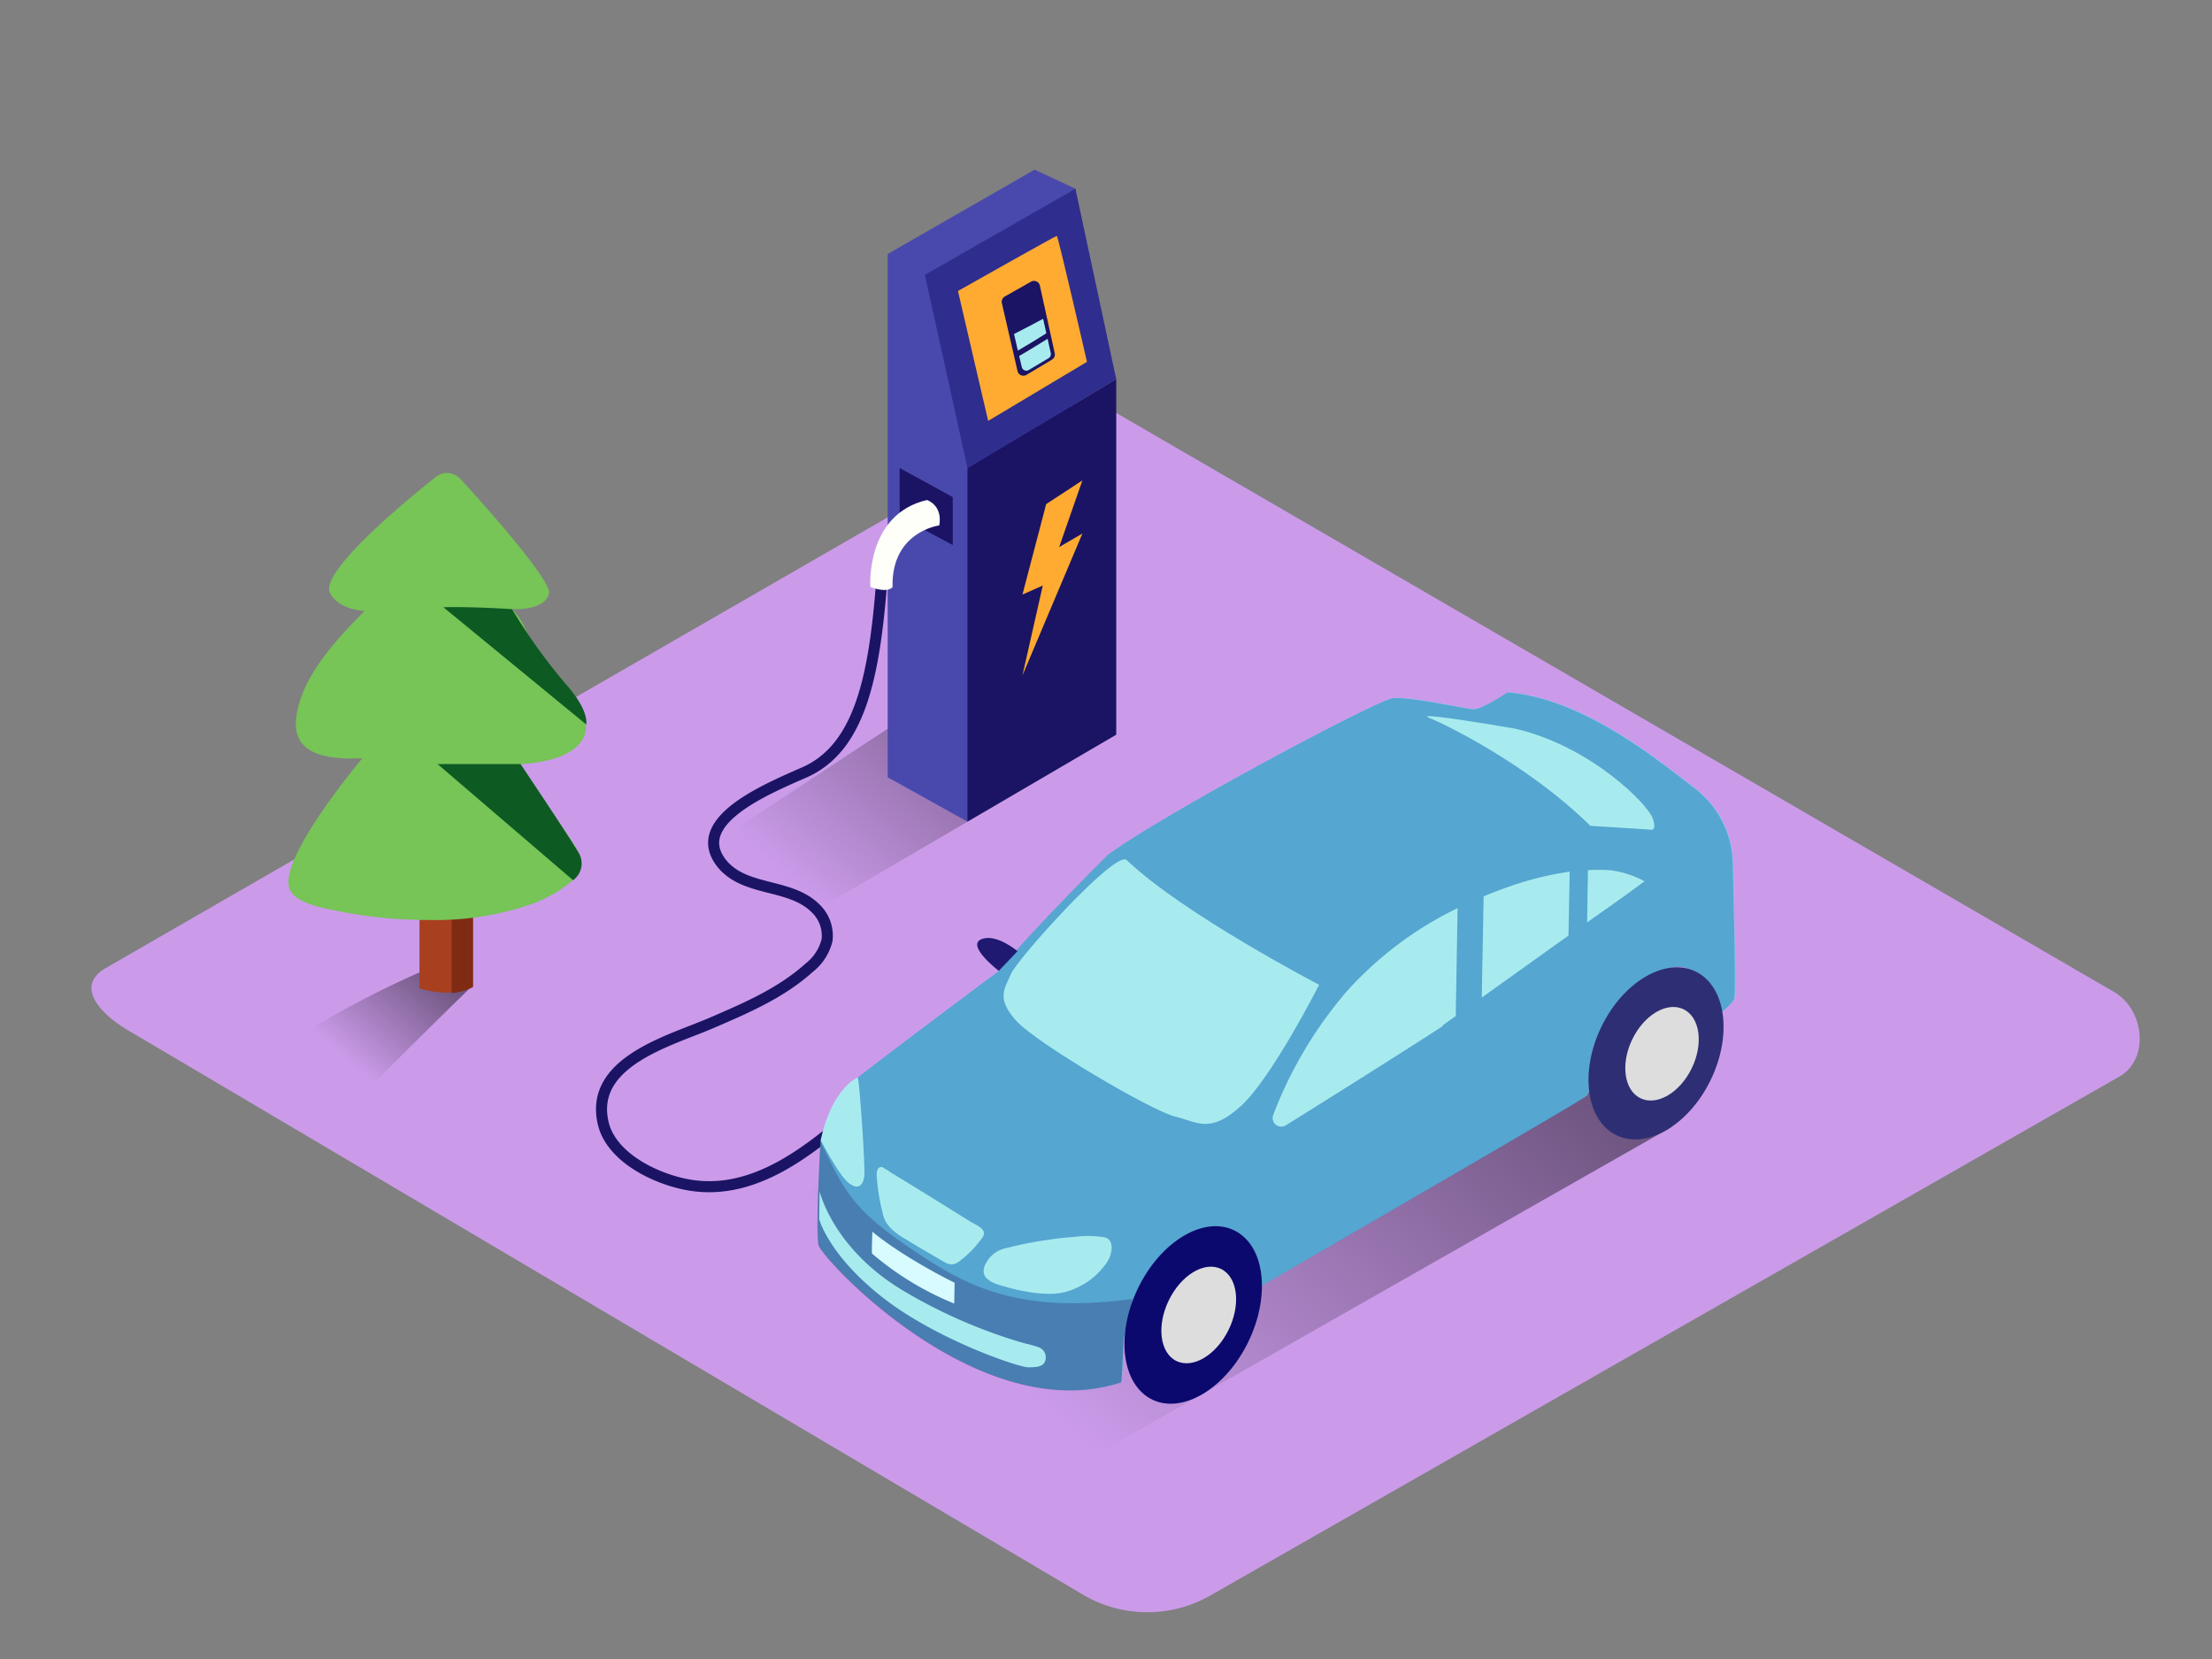 <svg id="Layer_2" data-name="Layer 2" xmlns="http://www.w3.org/2000/svg" xmlns:xlink="http://www.w3.org/1999/xlink" viewBox="0 0 400 300"><rect x="0" y="0" width="400" height="300" fill="#808080" stroke="none"/><defs><linearGradient id="linear-gradient" x1="146.14" y1="162.29" x2="199.98" y2="100.59" gradientUnits="userSpaceOnUse"><stop offset="0" stop-color="#cb9bea"/><stop offset="1" stop-color="#43344e"/></linearGradient><linearGradient id="linear-gradient-2" x1="183.35" y1="250.08" x2="287.65" y2="130.54" xlink:href="#linear-gradient"/><linearGradient id="linear-gradient-3" x1="62.03" y1="191.1" x2="83.95" y2="165.97" xlink:href="#linear-gradient"/></defs><title>PP</title><path d="M196.24,288.6,23.74,186.65c-5.49-3.08-10.2-8.15-4.85-11.46L192,75.41c2.6-1.61,6.54-2.66,9.18-1.13L382.28,179.37c5.49,3.19,6.48,12.1,1,15.29L219,288.44A22.94,22.94,0,0,1,196.24,288.6Z" fill="#cb9bea"/><polyline points="201.85 132.84 137.59 170.45 118.83 159.21 184.01 116.33" fill="url(#linear-gradient)"/><polyline points="302.29 203.79 180.37 273.17 118.83 233.99 244.06 150" fill="url(#linear-gradient-2)"/><path d="M169.7,186.08c-3.55,5.84-10.58,11-15.66,15.36-7.95,6.88-17.55,14.5-28.75,12.95-6-.83-14.7-4.81-16.21-11.28-2.59-11.1,12-14.87,19.53-18.11,6.24-2.69,12.6-5.4,17.71-10a9.08,9.08,0,0,0,3.24-5,6.84,6.84,0,0,0-2.14-5.8c-4.63-4.57-12.9-2.89-17-8.19-5.75-7.52,8-13.24,15-16.32,10.11-4.42,12.66-17.39,14-34.27" fill="none" stroke="#1b1464" stroke-miterlimit="10" stroke-width="2"/><path d="M148.41,206.16l6.71-11.31c7.35-5.74,25.51-19.26,25.51-19.26,5.25-6.6,19.71-21,19.71-21,10.28-7.56,48.67-28,51.56-28.35s12.95,1.89,14.5,2,6.25-3.06,6.25-3.06c13.94,1.15,27.57,12.58,34.08,17.53a17.53,17.53,0,0,1,6.62,12.69s.69,23.88.29,25.14-4.26,4-4.26,4,.13-13.46-9.61-8.69S287.92,197.23,287,198.11,238.51,226.49,228,232.59c.1-3-.28-6.06-2.53-8.21-2.62-2.5-6.48-2.17-9.58-.91a16.77,16.77,0,0,0-7.78,6.17c-2.8,3.45-4.15,8-4.82,12.31-.08.54-.37,8-.49,8-25.68,8.41-54.14-22.42-54.71-24.83S148.41,206.16,148.41,206.16Z" fill="#68e1fd"/><path d="M148.36,206.19l6.71-11.31c7.35-5.74,25.51-19.26,25.51-19.26,5.25-6.6,19.71-21,19.71-21,10.28-7.56,48.67-28,51.56-28.35s12.95,1.89,14.5,2,6.25-3.06,6.25-3.06c13.94,1.15,27.57,12.58,34.08,17.53a17.53,17.53,0,0,1,6.62,12.69s.69,23.88.29,25.14-4.26,4-4.26,4,.13-13.46-9.61-8.69S287.88,197.26,287,198.14s-48.51,28.39-59.05,34.49c.1-3-.28-6.06-2.53-8.21-2.62-2.5-6.48-2.17-9.58-.91a16.77,16.77,0,0,0-7.78,6.17c-2.8,3.45-4.15,8-4.82,12.31-.08.54-.37,8-.49,8C177,258.41,148.57,227.59,148,225.18S148.36,206.19,148.36,206.19Z" fill="#2e2e75" opacity="0.33"/><path d="M168.63,228.36c9.6,6.09,19.47,8.76,36.2,6.53-.3,1.19-1.4,5.89-1.59,7.07-.08.54-.37,8-.49,8-25.68,8.41-54.14-22.42-54.71-24.83-.52-2.23.22-16.48.34-18.69C153,216,154.13,219.17,168.63,228.36Z" fill="#2e2e75" opacity="0.33"/><path d="M157.75,222.74s-.14,3.86-.07,3.93a53.83,53.83,0,0,0,14.87,9.05l.07-3.76S163.71,227.63,157.75,222.74Z" fill="#d7fbff"/><path d="M203.75,155.53c-2-1.91-19.8,17.89-20.92,20.56s-2.77,4.38.92,8.48,24.54,16.31,28.68,17.32,6.39,3.21,12-1.92,14.11-21.89,14.11-21.89S213.9,165.26,203.75,155.53Z" fill="#a8ebef"/><path d="M184,172s-3.94-3.33-6.6-2.13,3.21,5.69,3.21,5.69Z" fill="#1f1971"/><ellipse cx="299.48" cy="190.5" rx="16.44" ry="10.99" transform="translate(-2.39 377.2) rotate(-64.2)" fill="#2e2e75"/><ellipse cx="300.56" cy="190.57" rx="8.94" ry="5.98" transform="translate(-1.84 378.21) rotate(-64.2)" fill="#ddd"/><path d="M180.37,232.25a4.92,4.92,0,0,1-2-1.13c-1-1.1-.31-2.53.48-3.54a5.25,5.25,0,0,1,3.07-1.87,68.2,68.2,0,0,1,7.36-1.48c1.65-.24,3.31-.44,5-.56a19.38,19.38,0,0,1,5.4.06c1.87.4,1.43,2.81.78,4.06a12.66,12.66,0,0,1-5,4.7,11.43,11.43,0,0,1-4.72,1.45,21.94,21.94,0,0,1-5.28-.41,29.11,29.11,0,0,1-3.8-.9C181.23,232.52,180.8,232.4,180.37,232.25Z" fill="#a8ebef"/><path d="M148.41,206.16s3.11,6.1,4.94,7.65,2.71.5,2.94-1.05-.92-17.9-1.18-17.9S150.34,197.08,148.41,206.16Z" fill="#a8ebef"/><path d="M159.94,211.3c.55.26,1.16.78,1.59,1q4.65,2.82,9.27,5.7l4.62,2.87c1,.63,3.26,1.39,2.26,2.89a19.59,19.59,0,0,1-3.85,4.05c-1,.86-1.84,1.13-3.08.4-2.26-1.32-4.52-2.62-6.77-4-1.73-1-3.71-2.31-4.25-4.4a38.91,38.91,0,0,1-1.16-6.64c-.06-.75-.19-2.31,1-2.11A1.71,1.71,0,0,1,159.94,211.3Z" fill="#a8ebef"/><path d="M187.75,243.61a1.9,1.9,0,0,1,1.36,1.78c0,1.91-1.74,1.82-3.08,1.87-1.67.07-16.68-5-26.45-12.66s-11.45-14.15-11.45-14.15l.09-5s2.39,10.39,15.2,18a94,94,0,0,0,16.63,7.79c1.8.64,3.61,1.22,5.45,1.73A17.85,17.85,0,0,1,187.75,243.61Z" fill="#a8ebef"/><path d="M287.59,149.34l10.65.66s1.53.58.63-2-11.2-13.07-24.9-16.24c0,0-19-3.28-15.47-1.93C260.49,130.6,276,137.91,287.59,149.34Z" fill="#a8ebef"/><path d="M287,166.8c3.48-2.46,7-4.91,10.38-7.44a17.7,17.7,0,0,0-6.23-2,32,32,0,0,0-4,0Z" fill="#a8ebef"/><path d="M263.58,164.22a65,65,0,0,0-20,15,75.43,75.43,0,0,0-13.34,22.39,1.56,1.56,0,0,0,2.27,1.89c5.95-3.71,17.73-11.09,26.22-16.55l2.13-1.37v-.15l2.38-1.7Z" fill="#a8ebef"/><path d="M283.85,157.63a55.15,55.15,0,0,0-9.16,2.1c-2.15.68-4.29,1.48-6.4,2.36l-.34,18.3,14.92-10.67.76-.54Z" fill="#a8ebef"/><ellipse cx="215.77" cy="237.8" rx="17" ry="11.09" transform="translate(-92.24 328.55) rotate(-64.2)" fill="#0b096e"/><ellipse cx="216.77" cy="237.81" rx="9.25" ry="6.03" transform="translate(-91.68 329.45) rotate(-64.2)" fill="#ddd"/><polyline points="194.47 34.13 187.09 30.68 160.52 45.93 160.52 140.55 174.95 148.58 193.32 83.16" fill="#4949ad"/><polygon points="174.95 84.63 174.95 148.58 201.85 132.84 201.85 68.56 174.95 84.63" fill="#1b1464"/><polygon points="174.95 84.63 167.25 49.7 194.47 34.13 201.85 68.56 174.95 84.63" fill="#2f2d8e"/><polygon points="189.18 91.16 195.73 86.87 191.53 98.93 195.73 96.48 184.89 122.14 188.57 105.88 184.89 107.52 189.18 91.16" fill="#ffab31"/><polygon points="162.68 84.63 172.29 89.89 172.29 98.56 162.68 93.43 162.68 84.63" fill="#1b1464"/><path d="M167.63,90.42s2.87.9,2.22,4.59c0,0-8.7,1.11-8.45,11.14,0,0-.66,1.21-4,0C157.37,106.16,156.47,93,167.63,90.42Z" fill="#fffffa"/><path d="M173.23,52.62l5.46,23.49,17.87-10.68s-5.22-22.77-5.46-22.77S173.23,52.62,173.23,52.62Z" fill="#ffab31"/><path d="M186.47,50.92l-4.78,2.7a1.09,1.09,0,0,0-.52,1.2L184,67.1a1.09,1.09,0,0,0,1.62.69l4.6-2.75a1.09,1.09,0,0,0,.51-1.17l-2.69-12.24A1.09,1.09,0,0,0,186.47,50.92Z" fill="#1b1464"/><path d="M189.44,61.26c-1.7,1.06-3.41,2.11-5.14,3.11l.47,2a.85.85,0,0,0,1.26.54l3.59-2.14a.85.85,0,0,0,.39-.91Z" fill="#a8ebef"/><path d="M183.37,60.4l.69,3c1.74-1,3.45-2.06,5.15-3.13l-.58-2.62Q186,59.06,183.37,60.4Z" fill="#a8ebef"/><path d="M52.21,188.49c1.48-.25,2.69-.21,3.26.46-1,10.27,6.35,5.25,9.59,7.84l2.79-1.17q8.44-8.45,17-16.81c-1.95-1.41-3.84-2.9-5.73-4.38A179.86,179.86,0,0,0,52.21,188.49Z" fill="url(#linear-gradient-3)"/><path d="M85.52,178.37V134H75.86v44.74C79.2,179.73,82.71,179.88,85.52,178.37Z" fill="#a83f1e"/><path d="M81.67,134.14v45.43a9.72,9.72,0,0,0,3.85-1.07V134.14Z" fill="#7f2b14"/><path d="M94.13,138.17c6-.29,13.69-2.45,11.44-9.14-1.33-4-5.42-7.44-8-10.58s-2-5.24-5-8.3c2.49.1,6.1-.37,6.71-2.83.54-2.16-11.07-15.4-16.09-20.77a3.21,3.21,0,0,0-4.36-.32c-6,4.76-21.25,17.44-19.12,21.09,1.29,2.2,3.89,3,6.21,3.17-5.49,5.51-11.76,12.39-12.39,19.73-.55,6.36,6,7.21,12,6.88-4.19,5.09-15.56,19.6-13,24,1.37,2.32,5.78,3.09,8.39,3.61a83.37,83.37,0,0,0,17.2,1.66,53,53,0,0,0,17.1-2.58,24,24,0,0,0,8.34-4.59c2.67-2.51,1.18-5.18-.55-7.7C100,147.09,97.09,142.63,94.13,138.17Z" fill="#77c457"/><path d="M92.58,110.15s-7.31-.48-12.4-.34L106,131s.69-2.46-3.87-7.51A103.77,103.77,0,0,1,92.58,110.15Z" fill="#0d5b23"/><path d="M94.13,138.17h-15l24.5,21a3.73,3.73,0,0,0,1.08-4.84C103.08,151.51,94.13,138.17,94.13,138.17Z" fill="#0d5b23"/></svg>